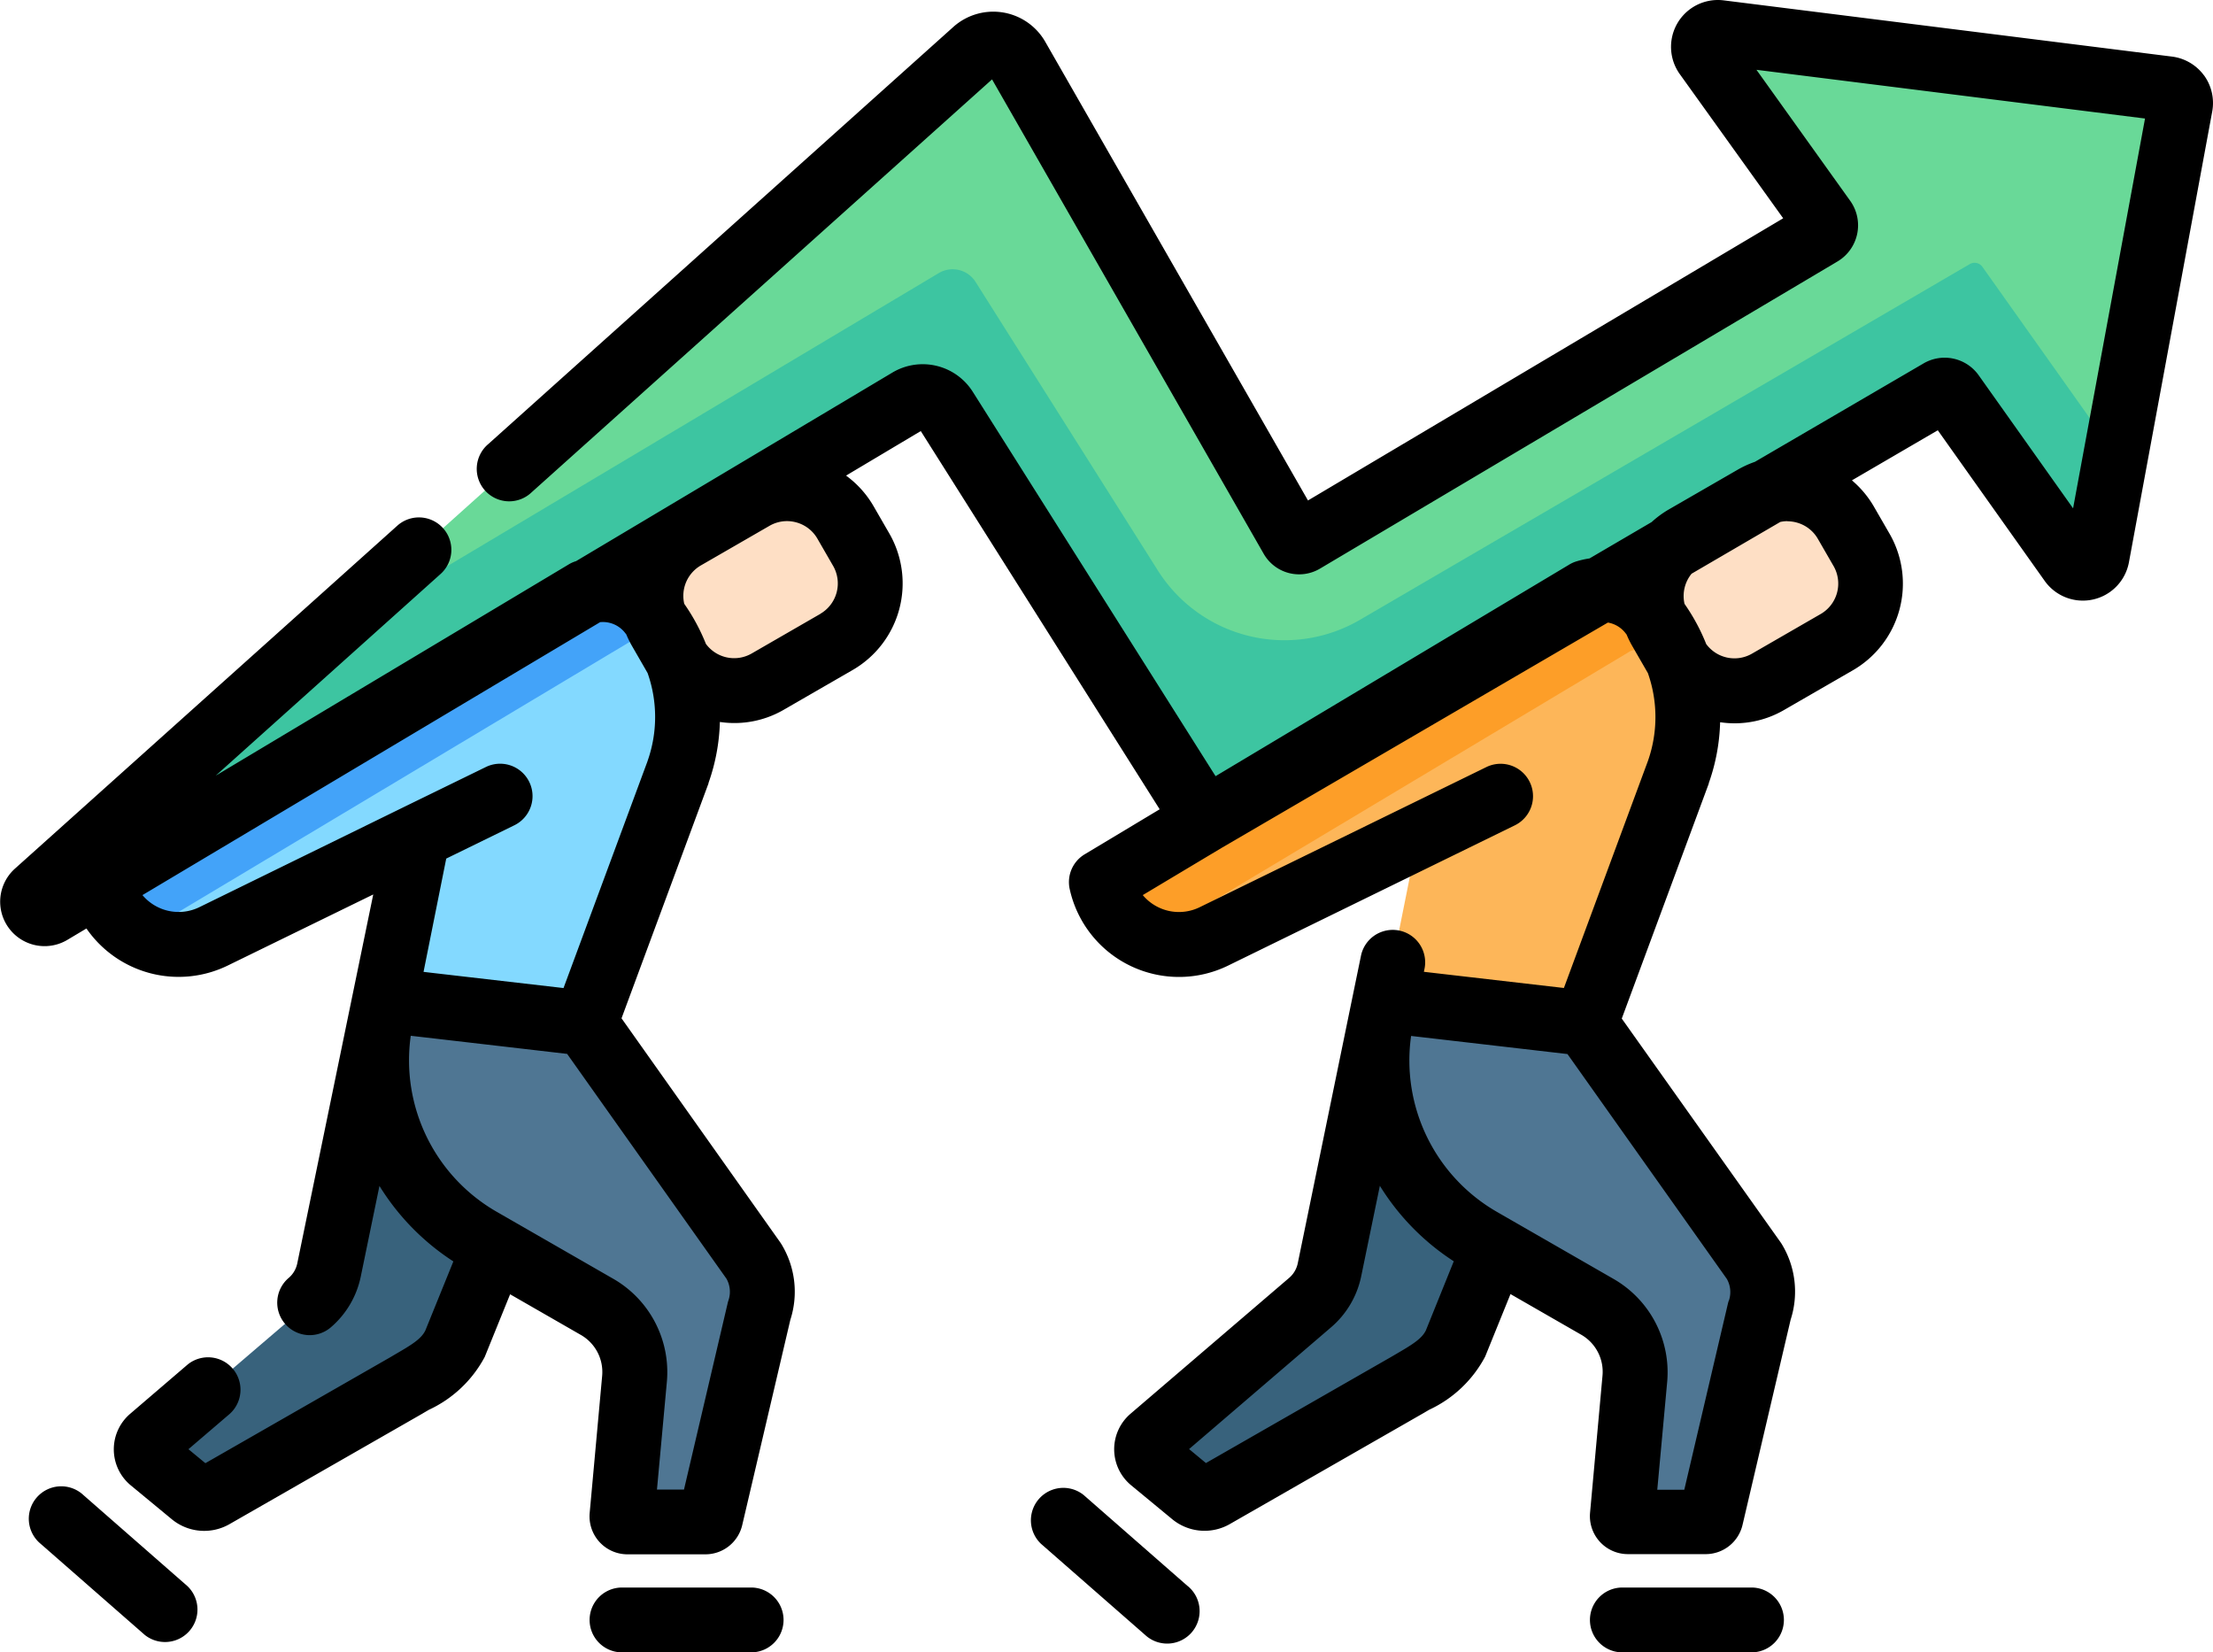 <svg xmlns="http://www.w3.org/2000/svg" width="67" height="50.02" viewBox="0 0 67 50.02">
  <g id="apoyo-de-equipo" transform="translate(0 -0.066)">
    <path id="Trazado_155871" data-name="Trazado 155871" d="M50.015,18.664l-.041-.052A1.837,1.837,0,0,0,48,18L33.344,26.768a2.406,2.406,0,0,0,3.406,1.643l6.178-3.022-.991,4.95,6.063.7,2.813-7.6a5,5,0,0,0-.8-4.777Zm0,0" fill="#fdb659"/>
    <path id="Trazado_155872" data-name="Trazado 155872" d="M49.369,19.772a1.836,1.836,0,0,1,1.36.117,4.99,4.99,0,0,0-.714-1.224l-.041-.052A1.838,1.838,0,0,0,48,18L33.344,26.768a2.4,2.4,0,0,0,1.464,1.718Zm0,0" fill="#fd9e28"/>
    <path id="Trazado_155873" data-name="Trazado 155873" d="M41.937,30.339l-1.686,8.169a1.774,1.774,0,0,1-.584.99l-4.8,4.111a.434.434,0,0,0,.006.664l1.249,1.03a.545.545,0,0,0,.619.053L42.59,42a3.16,3.16,0,0,0,1.477-1.268L48,31.04Zm0,0" fill="#38627c"/>
    <path id="Trazado_155874" data-name="Trazado 155874" d="M41.937,30.339l-.095.42a6.3,6.3,0,0,0,3.005,6.847l3.518,2.022A2.269,2.269,0,0,1,49.5,41.8l-.378,4.152a.169.169,0,0,0,.168.184h2.353a.168.168,0,0,0,.164-.13l1.465-6.251a1.791,1.791,0,0,0-.166-1.517L48,31.04Zm0,0" fill="#4f7693"/>
    <path id="Trazado_155875" data-name="Trazado 155875" d="M55.615,19.5l-2.08,1.2a2.044,2.044,0,0,1-2.792-.748l-.475-.823a2.044,2.044,0,0,1,.748-2.792l2.08-1.2a2.044,2.044,0,0,1,2.793.748l.475.823A2.044,2.044,0,0,1,55.615,19.5Zm0,0" fill="#fedfc5"/>
    <path id="Trazado_155876" data-name="Trazado 155876" d="M19.73,18.664l-.041-.052A1.837,1.837,0,0,0,17.715,18L3.058,26.768a2.406,2.406,0,0,0,3.406,1.643l6.179-3.022-.991,4.95,6.063.7,2.813-7.6a5,5,0,0,0-.8-4.777Zm0,0" fill="#83d9ff"/>
    <path id="Trazado_155877" data-name="Trazado 155877" d="M4.427,28.258l14.656-8.771a1.837,1.837,0,0,1,1.2.044,5.017,5.017,0,0,0-.552-.868l-.041-.052A1.837,1.837,0,0,0,17.715,18L3.058,26.768a2.394,2.394,0,0,0,1.427,1.7c-.022-.07-.042-.14-.058-.213Zm0,0" fill="#43a3f9"/>
    <path id="Trazado_155878" data-name="Trazado 155878" d="M11.652,30.339,9.966,38.507a1.774,1.774,0,0,1-.585.99l-4.8,4.111a.434.434,0,0,0,.006.664L5.833,45.3a.544.544,0,0,0,.618.053L12.3,42a3.159,3.159,0,0,0,1.478-1.268l3.933-9.694Zm0,0" fill="#38627c"/>
    <path id="Trazado_155879" data-name="Trazado 155879" d="M11.652,30.339l-.095.42a6.3,6.3,0,0,0,3.005,6.847l3.518,2.022A2.269,2.269,0,0,1,19.209,41.8l-.377,4.152a.168.168,0,0,0,.168.184h2.353a.168.168,0,0,0,.164-.13l1.465-6.251a1.788,1.788,0,0,0-.166-1.517l-5.1-7.2Zm0,0" fill="#4f7693"/>
    <path id="Trazado_155880" data-name="Trazado 155880" d="M25.33,19.5l-2.08,1.2a2.044,2.044,0,0,1-2.793-.748l-.475-.823a2.044,2.044,0,0,1,.748-2.792l2.08-1.2a2.044,2.044,0,0,1,2.793.748l.475.823A2.044,2.044,0,0,1,25.33,19.5Zm0,0" fill="#fedfc5"/>
    <path id="Trazado_155881" data-name="Trazado 155881" d="M1.532,27.677l25.98-15.484a.821.821,0,0,1,1.114.267L36.48,24.891,58.726,11.917a.291.291,0,0,1,.383.083l3.6,5.074A.437.437,0,0,0,63.5,16.9L66.012,3.265a.437.437,0,0,0-.376-.513l-13.572-1.7a.437.437,0,0,0-.409.689l3.569,4.977a.29.29,0,0,1-.088.419l-15.672,9.3a.255.255,0,0,1-.352-.093L30.794,1.819a.832.832,0,0,0-1.277-.206L1.1,27.095a.363.363,0,0,0,.428.583Zm0,0" fill="#69d998"/>
    <path id="Trazado_155882" data-name="Trazado 155882" d="M63.619,13.218l-3.6-5.074a.291.291,0,0,0-.383-.083L41.17,18.831a4.535,4.535,0,0,1-6.118-1.5L29.536,8.6a.821.821,0,0,0-1.114-.267L9.335,19.713,1.1,27.095a.363.363,0,0,0,.428.583l25.98-15.484a.821.821,0,0,1,1.114.267L36.48,24.891,58.726,11.917a.291.291,0,0,1,.383.083l3.6,5.074A.437.437,0,0,0,63.5,16.9l.652-3.535a.432.432,0,0,1-.529-.148Zm0,0" fill="#3dc5a1"/>
    <path id="Trazado_155883" data-name="Trazado 155883" d="M53.027,48.123H49.118a.981.981,0,1,0,0,1.963h3.909a.981.981,0,0,0,0-1.963Zm0,0"/>
    <path id="Trazado_155884" data-name="Trazado 155884" d="M35.959,48.08l-3.15-2.757A.982.982,0,0,0,31.517,46.8l3.15,2.756a.982.982,0,1,0,1.293-1.477Zm0,0"/>
    <path id="Trazado_155885" data-name="Trazado 155885" d="M22.741,48.123H18.832a.981.981,0,1,0,0,1.963h3.909a.981.981,0,1,0,0-1.963Zm0,0"/>
    <path id="Trazado_155886" data-name="Trazado 155886" d="M5.674,48.08l-3.15-2.757A.982.982,0,1,0,1.231,46.8l3.15,2.756A.982.982,0,0,0,5.674,48.08Zm0,0"/>
    <path id="Trazado_155887" data-name="Trazado 155887" d="M66.727,2.348a1.424,1.424,0,0,0-.968-.569L52.186.077A1.418,1.418,0,0,0,50.857,2.31l3.13,4.364L39.6,15.216,31.646,1.331A1.814,1.814,0,0,0,28.862.882L14.784,13.508a.982.982,0,1,0,1.311,1.461l13.94-12.5L38.26,16.832a1.237,1.237,0,0,0,1.7.449l15.671-9.3a1.273,1.273,0,0,0,.385-1.836L53.178,2.179,64.942,3.654l-2.178,11.8L59.91,11.432a1.265,1.265,0,0,0-1.678-.362l-5.1,2.976a3.067,3.067,0,0,0-.523.239l-2.08,1.2a3.015,3.015,0,0,0-.525.385l-1.879,1.1a2.791,2.791,0,0,0-.405.092.969.969,0,0,0-.218.1l-10.7,6.4L29.457,11.935a1.793,1.793,0,0,0-2.447-.586l-9.575,5.707-.006,0a.976.976,0,0,0-.218.1L6.53,23.547l6.809-6.106a.981.981,0,1,0-1.311-1.461L.449,26.364A1.345,1.345,0,0,0,2.035,28.52l.582-.347A3.392,3.392,0,0,0,6.9,29.292l4.4-2.149L9,38.311a.785.785,0,0,1-.259.439.981.981,0,0,0,1.271,1.5,2.752,2.752,0,0,0,.91-1.539l.566-2.745a7.272,7.272,0,0,0,2.238,2.285l-.849,2.093c-.125.253-.406.426-.886.705l-.187.11-5.586,3.2-.513-.423L6.96,42.862a.982.982,0,0,0-1.277-1.491L3.942,42.863a1.415,1.415,0,0,0,.017,2.167l1.251,1.033a1.541,1.541,0,0,0,1.73.146l5.853-3.353.012-.008.182-.106a3.662,3.662,0,0,0,1.686-1.595q.01-.021.018-.043l.753-1.858,2.146,1.233a1.292,1.292,0,0,1,.641,1.233l-.378,4.152A1.149,1.149,0,0,0,19,47.118h2.353a1.145,1.145,0,0,0,1.119-.887l1.455-6.208a2.763,2.763,0,0,0-.273-2.3c-.012-.019-.024-.037-.037-.056l-4.8-6.775,2.634-7.113,0-.013a6,6,0,0,0,.344-1.845,2.977,2.977,0,0,0,1.942-.374l2.08-1.2a3.029,3.029,0,0,0,1.107-4.133l-.475-.823a3.016,3.016,0,0,0-.834-.928l2.262-1.348,7.233,11.449L32.84,25.927a.981.981,0,0,0-.454,1.054,3.388,3.388,0,0,0,4.8,2.313l8.677-4.244a.981.981,0,1,0-.863-1.763L36.319,27.53a1.428,1.428,0,0,1-1.721-.368l2.391-1.431L48.68,18.912a.851.851,0,0,1,.525.31l.041.052a3.029,3.029,0,0,0,.17.345l.475.823,0,0a4,4,0,0,1,0,2.662l-2.543,6.87-3.757-.434-.482-.056.025-.123a.982.982,0,0,0-1.925-.385l-1.918,9.33a.793.793,0,0,1-.262.444l-4.8,4.111a1.415,1.415,0,0,0,.017,2.167l1.248,1.03a1.539,1.539,0,0,0,1.733.148l5.853-3.353.012-.007.181-.106a3.66,3.66,0,0,0,1.687-1.6c.007-.014.013-.028.018-.042l.753-1.858,2.146,1.233a1.292,1.292,0,0,1,.64,1.233l-.377,4.152a1.15,1.15,0,0,0,1.145,1.254h2.353a1.146,1.146,0,0,0,1.119-.887l1.455-6.208a2.766,2.766,0,0,0-.274-2.3c-.012-.018-.024-.037-.037-.055L49.1,30.9l2.634-7.113,0-.013a5.993,5.993,0,0,0,.344-1.845,2.977,2.977,0,0,0,1.942-.374l2.08-1.2a3.029,3.029,0,0,0,1.107-4.133l-.475-.823a3.033,3.033,0,0,0-.664-.792l2.6-1.516,3.235,4.558a1.418,1.418,0,0,0,2.552-.563L66.976,3.444a1.425,1.425,0,0,0-.25-1.1ZM22.053,39.435a.853.853,0,0,0-.027.1l-1.318,5.623H19.89l.3-3.265a3.259,3.259,0,0,0-1.618-3.113l-3.518-2.022a5.288,5.288,0,0,1-2.618-5.337l.749.086,3.985.462,4.825,6.807A.806.806,0,0,1,22.053,39.435ZM19.605,23.107l-2.544,6.869-3.932-.454-.306-.036.687-3.429,2.063-1.009a.981.981,0,1,0-.863-1.763L12.22,24.5l-.016.008L6.033,27.529a1.429,1.429,0,0,1-1.72-.367L18.169,18.9a.85.85,0,0,1,.751.318l.041.052a3.071,3.071,0,0,0,.17.345l.475.824,0,0a3.994,3.994,0,0,1,0,2.662Zm5.233-4.459-2.08,1.2a1.062,1.062,0,0,1-1.386-.29,6.007,6.007,0,0,0-.656-1.214,1.063,1.063,0,0,1,.5-1.16l2.08-1.2a1.058,1.058,0,0,1,.53-.143,1.072,1.072,0,0,1,.277.037,1.058,1.058,0,0,1,.645.495l.475.823a1.064,1.064,0,0,1-.389,1.452ZM43.169,40.34c-.125.253-.406.426-.886.706l-.187.109-5.586,3.2L36,43.932,40.3,40.245a2.767,2.767,0,0,0,.91-1.539l.566-2.744a7.272,7.272,0,0,0,2.238,2.285Zm9.17-.9a.979.979,0,0,0-.028.1l-1.318,5.623h-.818l.3-3.265a3.26,3.26,0,0,0-1.617-3.113l-3.518-2.022a5.288,5.288,0,0,1-2.618-5.337l.944.109,3.79.439,4.825,6.807a.808.808,0,0,1,.061.662Zm1.776-23.594a1.069,1.069,0,0,1,.277.037,1.058,1.058,0,0,1,.645.495l.475.823a1.064,1.064,0,0,1-.389,1.452l-2.08,1.2a1.062,1.062,0,0,1-1.386-.29A6.013,6.013,0,0,0,51,18.346a1.067,1.067,0,0,1,.214-.913L53.9,15.866a1.053,1.053,0,0,1,.212-.024Zm0,0"/>
  </g>
</svg>
